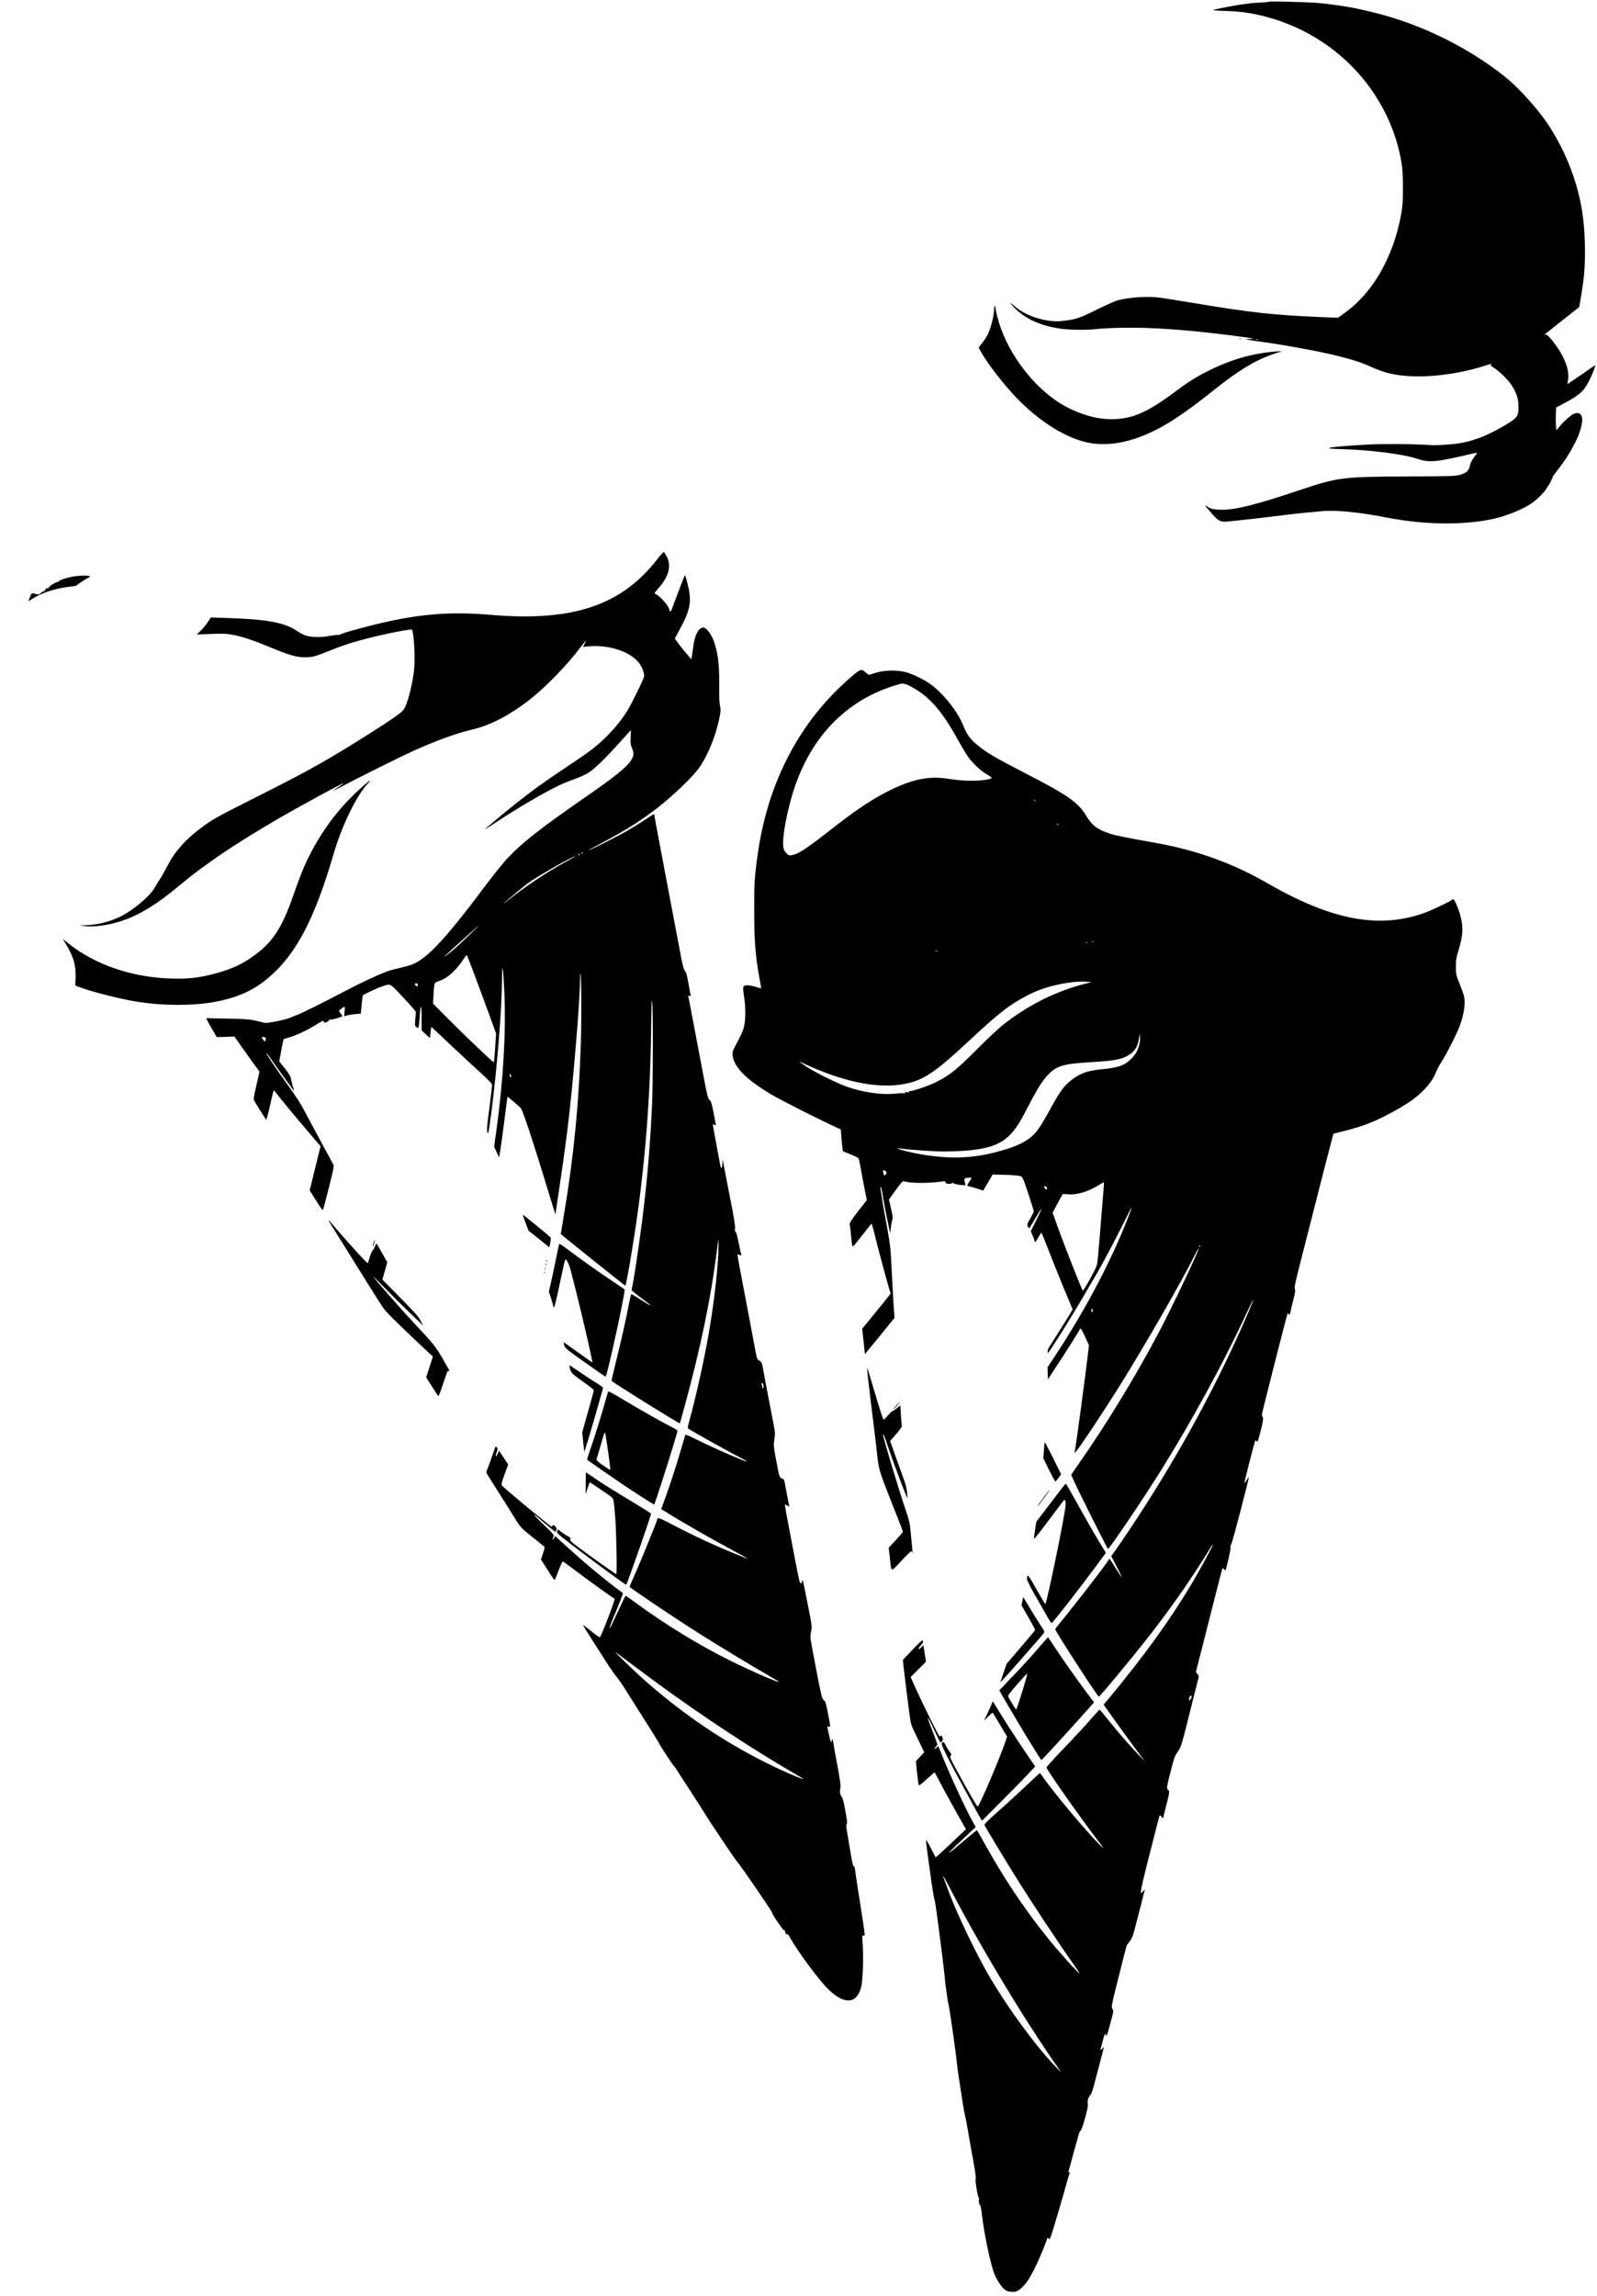 <?xml version="1.0" standalone="no"?>
<!DOCTYPE svg PUBLIC "-//W3C//DTD SVG 20010904//EN"
 "http://www.w3.org/TR/2001/REC-SVG-20010904/DTD/svg10.dtd">
<svg version="1.0" xmlns="http://www.w3.org/2000/svg"
 width="2087pt" height="3000pt" viewBox="0 0 2087 3000"
 preserveAspectRatio="xMidYMid meet">

<g transform="translate(0,3000) scale(0.1,-0.1)"
fill="#000000" stroke="none">
<path d="M16590 29978 c-3 -3 -60 -8 -127 -12 -67 -3 -127 -8 -135 -10 -7 -3
-42 -7 -78 -11 -67 -6 -359 -62 -395 -75 -11 -4 59 -10 155 -13 194 -6 327
-24 501 -67 556 -140 1038 -459 1374 -911 177 -238 311 -515 384 -792 52 -199
66 -310 65 -542 0 -173 -4 -233 -22 -337 -42 -234 -108 -439 -207 -643 -135
-278 -316 -499 -540 -660 l-80 -57 -160 6 c-685 28 -952 57 -1755 191 -179 30
-363 59 -410 65 -172 21 -398 7 -555 -35 -33 -9 -159 -65 -280 -125 -229 -113
-271 -126 -451 -145 -199 -21 -468 64 -616 194 -69 61 -71 50 -3 -20 143 -145
340 -235 598 -273 116 -18 360 -20 477 -6 41 6 176 13 300 16 398 12 929 -27
1590 -116 181 -24 196 -28 116 -29 -33 -1 -57 -3 -55 -5 2 -3 74 -14 159 -26
355 -49 803 -131 1044 -192 195 -48 310 -86 436 -143 182 -82 319 -113 540
-122 292 -12 661 44 970 146 47 16 75 22 63 14 -22 -15 -21 -16 39 -56 82 -55
187 -161 232 -236 58 -95 79 -163 80 -261 1 -128 -13 -149 -163 -239 -210
-126 -381 -198 -561 -235 -106 -22 -341 -39 -430 -32 -185 14 -607 18 -810 7
-215 -12 -417 -27 -477 -37 -67 -10 -29 -19 95 -22 384 -8 836 -64 1022 -127
157 -53 251 -45 728 69 44 10 60 11 54 3 -63 -81 -82 -113 -93 -163 -15 -69
-47 -96 -139 -121 -58 -15 -132 -17 -655 -19 -865 -3 -929 -11 -1417 -174
-572 -192 -837 -260 -1023 -261 -104 0 -160 11 -199 42 -43 33 -30 11 37 -65
122 -139 128 -142 271 -127 201 20 389 42 541 61 211 27 397 48 485 55 41 3
119 10 173 16 164 17 479 -14 822 -81 488 -95 963 -106 1365 -30 192 36 438
134 559 223 68 49 161 144 181 183 8 16 18 31 21 34 11 8 59 102 59 115 0 6
25 43 56 81 173 215 305 467 328 627 16 104 -29 153 -107 119 -43 -19 -139
-106 -195 -176 l-30 -39 -7 44 c-3 24 -5 91 -3 149 l3 105 99 52 c206 108 264
160 332 295 41 81 87 198 81 205 -2 1 -83 -54 -181 -123 -99 -68 -180 -123
-182 -122 -1 2 2 28 8 58 24 133 -61 337 -222 528 -41 50 -58 62 -74 58 -15
-3 -12 3 13 22 19 15 123 97 231 183 l197 156 11 59 c12 64 26 150 41 259 34
240 32 599 -4 872 -54 410 -217 839 -455 1198 -139 209 -390 486 -570 628
-479 380 -1081 676 -1680 827 -271 68 -433 97 -740 130 -102 11 -642 26 -650
18z m-147 -4415 c-7 -2 -21 -2 -30 0 -10 3 -4 5 12 5 17 0 24 -2 18 -5z"/>
<path d="M12990 25946 c0 -65 -40 -227 -75 -303 -13 -30 -48 -84 -76 -120
l-50 -64 35 -64 c83 -148 285 -410 450 -583 310 -325 671 -549 971 -601 209
-36 446 -4 691 95 266 106 519 270 951 615 204 163 386 286 539 363 95 47 236
102 309 119 58 14 -99 4 -216 -13 -248 -36 -496 -117 -739 -241 -151 -76 -266
-149 -425 -269 -222 -166 -378 -259 -521 -308 -280 -96 -595 -54 -920 123
-341 186 -675 588 -827 995 -39 106 -77 245 -77 284 0 14 -4 26 -10 26 -5 0
-10 -24 -10 -54z"/>
<path d="M16193 25573 c9 -2 23 -2 30 0 6 3 -1 5 -18 5 -16 0 -22 -2 -12 -5z"/>
<path d="M8590 22693 c-469 -605 -1104 -818 -2170 -728 -630 54 -1081 2 -1830
-208 -85 -24 -148 -46 -141 -48 8 -3 -3 -5 -25 -5 -21 0 -79 -7 -129 -16 -105
-19 -232 -15 -302 8 -26 8 -77 35 -113 60 -163 110 -397 153 -930 169 l-195 6
-40 -61 c-22 -34 -63 -84 -92 -111 l-52 -50 187 7 c168 6 198 5 302 -15 119
-23 261 -72 535 -185 211 -87 303 -109 420 -104 84 4 103 10 280 80 205 82
296 111 504 165 266 67 570 127 583 115 27 -27 46 -368 29 -527 -15 -135 -53
-311 -93 -425 -23 -65 -39 -93 -69 -121 -55 -52 -336 -236 -669 -441 -415
-255 -638 -376 -1305 -711 -430 -216 -507 -259 -646 -364 -210 -158 -345 -310
-441 -498 -28 -55 -71 -131 -96 -170 -25 -38 -60 -95 -78 -126 -66 -112 -296
-300 -457 -374 -146 -67 -301 -103 -455 -106 l-67 -2 55 -7 c135 -18 322 7
500 66 233 78 460 216 750 459 324 272 720 540 1271 862 282 165 879 490 879
478 0 -3 -31 -26 -70 -51 -38 -26 -70 -48 -70 -50 0 -2 55 26 123 62 184 99
775 392 922 459 310 139 566 233 767 279 257 60 523 202 798 424 202 164 466
440 627 655 36 48 68 87 70 87 2 0 -6 -18 -17 -41 l-21 -41 88 7 c256 20 529
-71 642 -215 45 -57 77 -146 66 -188 -10 -41 -166 -357 -215 -437 -109 -177
-280 -365 -460 -504 -52 -41 -205 -147 -340 -236 -277 -184 -454 -312 -668
-482 -147 -117 -392 -322 -392 -329 0 -2 60 36 133 84 281 188 639 397 835
490 53 25 149 64 212 86 63 23 142 60 175 81 81 54 225 194 401 391 81 90 148
164 149 164 0 0 -1 -42 -3 -93 -4 -80 -1 -100 18 -145 28 -64 23 -104 -19
-166 -63 -91 -214 -212 -596 -476 -582 -404 -805 -578 -1010 -791 -51 -52
-195 -233 -327 -409 -373 -497 -582 -741 -755 -881 -102 -82 -167 -111 -310
-143 -68 -15 -151 -37 -185 -50 -128 -49 -348 -151 -518 -241 -280 -148 -628
-321 -665 -330 -5 -2 -23 -9 -40 -16 -16 -7 -32 -13 -35 -14 -3 -1 -12 -4 -20
-8 -69 -27 -291 -71 -319 -63 -9 3 -27 7 -41 10 -14 2 -43 9 -65 15 -69 19
-183 29 -385 31 -107 1 -211 3 -230 5 -19 1 -38 1 -42 -2 -4 -2 25 -58 64
-124 l71 -121 115 3 116 4 70 -100 c38 -55 112 -158 163 -229 l94 -129 -10
-46 c-6 -25 -24 -106 -41 -179 -21 -91 -28 -138 -21 -150 17 -31 152 -247 159
-254 4 -4 27 79 50 185 41 182 48 206 55 196 90 -115 294 -363 429 -520 l177
-207 -71 -288 -71 -289 83 -133 c61 -98 85 -130 91 -119 5 8 40 140 78 292 61
243 68 280 56 299 -13 22 -336 621 -406 754 -21 41 -99 158 -172 261 -175 244
-301 430 -295 436 3 3 22 -21 44 -52 34 -51 268 -376 307 -428 13 -16 12 -8
-3 37 -10 31 -22 78 -26 103 -5 37 -21 65 -80 141 l-75 95 26 141 c14 78 28
145 32 148 5 4 37 14 73 24 80 21 238 95 348 164 46 29 87 52 92 52 4 0 10 -7
14 -15 5 -13 10 -13 40 2 19 9 32 21 29 26 -4 6 0 8 10 4 9 -3 44 3 79 14 35
12 69 23 76 25 10 3 7 13 -12 35 -32 38 -32 43 2 67 53 37 52 38 45 -32 l-6
-65 35 10 c20 5 69 13 109 17 l74 7 11 118 c6 64 13 119 15 121 14 13 194 97
244 113 125 43 99 55 285 -142 91 -97 165 -182 164 -188 0 -7 -4 -51 -7 -98
-7 -84 -6 -87 17 -102 23 -16 24 -15 30 21 3 20 9 82 12 137 11 163 23 144 24
-35 l0 -165 54 -50 55 -50 7 73 c3 40 10 72 14 70 4 -2 97 -88 206 -193 110
-104 286 -268 392 -364 132 -120 192 -181 192 -195 0 -30 -27 -257 -51 -429
-19 -136 -18 -221 1 -200 4 4 21 116 39 248 81 636 139 1360 142 1797 1 201
16 96 30 -208 22 -518 -13 -1138 -102 -1789 l-32 -230 33 -70 33 -70 18 115
c10 63 32 225 49 360 17 135 33 262 36 282 l6 38 74 -61 c40 -34 84 -72 97
-85 25 -24 150 -399 318 -949 120 -397 138 -452 139 -438 0 6 16 116 35 245
48 313 100 687 124 888 71 577 161 1664 161 1932 0 45 2 79 5 76 12 -12 16
-558 6 -883 -24 -796 -89 -1468 -217 -2245 l-46 -275 48 -40 c93 -79 789 -635
795 -635 8 0 34 136 88 465 153 923 235 1862 249 2835 4 349 9 464 15 410 12
-113 11 -1060 -2 -1345 -22 -472 -53 -862 -102 -1290 -32 -288 -106 -810 -142
-1008 l-24 -128 46 -38 c25 -21 81 -64 124 -96 124 -92 101 -85 -66 21 -55 35
-103 64 -107 64 -3 0 -16 -53 -29 -117 -40 -211 -101 -483 -168 -751 -35 -145
-63 -265 -61 -266 49 -43 885 -563 892 -555 2 2 28 96 59 209 213 777 351
1444 427 2066 18 147 18 148 19 67 3 -229 -48 -705 -124 -1150 -56 -332 -174
-863 -258 -1165 -18 -64 -22 -90 -13 -96 31 -25 550 -314 688 -383 44 -22 78
-42 76 -45 -11 -10 -445 179 -668 291 -90 45 -132 61 -135 53 -2 -7 -31 -105
-64 -218 -58 -198 -141 -451 -215 -653 l-35 -97 37 -23 c231 -145 624 -370
907 -521 110 -58 196 -106 192 -106 -4 0 -90 33 -190 74 -243 98 -538 236
-780 363 -182 96 -217 109 -217 82 0 -17 -193 -493 -279 -689 -45 -102 -83
-189 -84 -194 -2 -11 581 -404 915 -615 248 -158 751 -461 936 -566 56 -31
101 -59 99 -62 -11 -11 -378 149 -637 278 -424 212 -830 461 -1229 752 -73 54
-135 96 -137 94 -4 -3 -96 -198 -165 -346 -62 -134 -56 -86 9 66 71 167 126
312 121 316 -223 163 -492 386 -769 640 l-115 105 -13 -25 c-18 -33 -26 -24
-11 13 11 28 8 31 -122 156 -135 127 -175 183 -63 85 34 -29 95 -81 136 -115
l75 -61 11 24 c10 21 8 28 -13 49 -22 22 -26 23 -34 8 -7 -12 -13 -13 -23 -6
-202 157 -625 509 -641 535 -8 12 2 49 37 144 l47 128 -60 91 -60 90 -16 -37
c-23 -55 -38 -45 -16 11 16 41 17 50 5 67 -8 10 -15 17 -17 14 -2 -2 -26 -67
-52 -144 -27 -77 -54 -152 -62 -167 -12 -26 -11 -32 24 -85 20 -32 46 -74 58
-93 12 -19 42 -66 66 -104 90 -141 179 -284 236 -375 54 -88 68 -101 208 -214
83 -66 154 -124 159 -128 6 -5 -1 -40 -18 -88 l-27 -79 47 -73 c111 -176 127
-198 133 -195 3 2 26 59 51 125 26 70 50 119 56 117 6 -2 83 -58 170 -124 175
-132 491 -359 506 -364 11 -4 -170 -480 -192 -502 -4 -4 -58 33 -120 84 -64
53 -106 82 -99 68 7 -12 68 -111 137 -218 69 -107 156 -244 195 -305 39 -60
87 -128 107 -150 20 -22 74 -101 120 -175 47 -74 160 -254 253 -400 93 -146
173 -275 178 -287 10 -28 178 -285 195 -298 6 -5 24 -30 39 -55 16 -25 103
-160 194 -300 91 -140 174 -270 184 -288 33 -58 373 -566 401 -597 53 -60 459
-651 464 -675 3 -14 30 -61 60 -105 86 -124 95 -135 104 -129 5 3 7 2 6 -3 -5
-17 14 -52 26 -47 7 3 22 -14 36 -38 97 -178 378 -558 501 -679 213 -211 379
-198 435 34 20 86 30 395 17 560 -8 101 -7 108 9 104 13 -4 18 1 18 15 0 22
-43 307 -90 603 -16 99 -32 206 -35 237 -5 36 -11 55 -19 52 -7 -3 -19 45 -35
143 -13 82 -34 204 -46 273 -13 69 -19 127 -14 128 15 6 11 48 -18 202 -14 80
-32 150 -40 156 -22 19 -32 69 -22 113 9 41 -1 110 -61 426 -11 55 -22 123
-26 150 -7 56 -23 95 -24 58 0 -53 -18 -25 -34 55 -10 48 -20 96 -23 106 -4
15 -1 18 17 13 25 -6 25 -11 -16 202 -20 106 -27 128 -49 145 -24 19 -31 49
-100 406 -41 212 -75 398 -75 414 0 17 5 55 11 85 10 50 8 73 -20 216 -17 88
-44 224 -59 302 -15 79 -30 143 -34 143 -5 0 -8 -9 -8 -20 0 -23 -13 -26 -27
-7 -6 6 -33 138 -62 292 -29 154 -68 357 -86 452 -19 95 -37 195 -41 224 l-7
51 30 -15 29 -16 -22 107 c-12 59 -27 139 -34 179 -10 65 -14 72 -41 83 -34
15 -35 18 -80 259 -30 165 -31 178 -19 255 11 73 10 91 -9 186 -11 58 -34 177
-51 265 -17 88 -41 216 -55 285 -13 69 -29 155 -35 191 -13 74 -15 78 -51 101
-22 14 -29 30 -42 100 -34 181 -207 1099 -225 1191 -10 53 -15 97 -10 97 5 0
19 -5 30 -11 17 -9 20 -9 15 4 -3 8 -18 77 -33 153 -16 81 -33 142 -41 147 -9
6 -12 19 -8 40 6 30 -17 171 -65 407 -16 81 -54 276 -88 455 l-10 50 -1 -50
c-2 -69 -17 -91 -27 -39 -4 21 -28 152 -54 289 -26 138 -46 251 -45 253 2 2
12 -1 23 -7 17 -9 19 -8 16 7 -1 9 -15 80 -30 157 -22 116 -31 143 -51 160
-21 18 -30 52 -79 310 -177 937 -195 1029 -200 1044 -3 9 2 12 16 8 16 -4 20
-1 16 11 -3 9 -12 58 -21 107 -24 142 -36 188 -56 210 -13 14 -28 72 -49 180
-17 88 -75 396 -130 685 -54 289 -122 647 -150 795 -50 260 -70 372 -70 387 0
4 -53 -28 -117 -71 -65 -44 -174 -111 -243 -151 -123 -71 -479 -250 -496 -250
-5 0 52 32 126 71 384 201 625 357 871 563 157 131 348 317 425 416 118 151
235 428 284 673 19 95 20 114 9 165 -9 39 -12 122 -10 262 4 279 -21 463 -81
608 -33 80 -93 152 -126 152 -61 0 -113 -97 -132 -247 -6 -48 -15 -106 -18
-128 l-7 -40 -73 85 c-40 47 -88 108 -108 136 l-35 51 59 109 c148 271 166
377 105 614 -23 92 -29 108 -36 99 -3 -3 -94 -243 -174 -456 -8 -22 -21 -14
-28 15 -12 55 -132 186 -187 204 -8 3 5 25 36 59 145 160 184 301 120 426 -16
31 -33 58 -39 60 -5 1 -44 -41 -85 -94z m-970 -3837 c0 -2 -7 -7 -16 -10 -8
-3 -12 -2 -9 4 6 10 25 14 25 6z m-40 -20 c0 -2 -7 -7 -16 -10 -8 -3 -12 -2
-9 4 6 10 25 14 25 6z m-219 -116 c-240 -133 -514 -317 -728 -489 -29 -24 -53
-41 -53 -39 0 5 256 220 315 264 108 82 585 353 620 354 6 0 -64 -41 -154 -90z
m-1226 -936 c-71 -69 -155 -147 -185 -174 -62 -55 -164 -132 -139 -105 28 29
444 404 449 404 3 0 -53 -56 -125 -125z m64 -517 c52 -138 137 -369 189 -512
l95 -260 -12 -185 c-7 -102 -14 -187 -17 -189 -2 -3 -21 11 -42 30 -244 228
-387 366 -554 534 l-199 199 7 126 c3 69 10 132 15 140 4 9 32 24 63 33 101
32 215 135 314 284 19 29 38 53 41 53 3 0 48 -114 100 -253z m-739 -137 c0
-23 -10 -26 -28 -8 -18 18 -15 28 8 28 13 0 20 -7 20 -20z m-1988 -710 c-5
-35 -9 -36 -31 -9 -27 33 -26 41 7 37 22 -2 26 -7 24 -28z m3208 -488 c0 -7
-4 -10 -10 -7 -5 3 -10 16 -10 28 0 18 2 19 10 7 5 -8 10 -21 10 -28z m3298
-4040 c2 -18 -1 -32 -7 -32 -6 0 -11 9 -11 19 0 11 -3 27 -7 37 -4 12 -2 15 8
12 8 -2 15 -19 17 -36z m-1657 -3688 c634 -477 1315 -937 1909 -1290 102 -61
204 -121 227 -134 160 -89 -179 52 -447 186 -535 267 -1037 603 -1515 1015
-161 139 -494 457 -449 428 12 -8 136 -100 275 -205z"/>
<path d="M975 22469 c-94 -14 -219 -55 -210 -70 4 -5 0 -6 -7 -4 -18 7 -124
-58 -120 -74 1 -7 -2 -9 -8 -6 -14 9 -52 -24 -43 -38 4 -6 1 -7 -6 -2 -8 4
-24 -4 -41 -20 -22 -21 -35 -26 -54 -21 -14 3 -36 9 -49 12 -21 5 -26 0 -43
-43 -10 -26 -21 -52 -23 -57 -2 -5 16 5 40 21 124 85 319 148 514 168 39 4 72
11 75 14 10 14 162 111 173 111 7 0 6 4 -3 10 -18 12 -111 11 -195 -1z"/>
<path d="M11120 21152 c-669 -576 -1087 -1372 -1219 -2322 -41 -292 -46 -380
-45 -735 0 -380 17 -600 69 -878 13 -72 23 -132 22 -133 -1 -2 -29 7 -62 18
-33 11 -82 21 -109 22 -70 2 -74 -9 -53 -141 21 -131 22 -294 2 -388 -14 -66
-28 -97 -120 -270 -32 -61 -36 -76 -31 -117 17 -152 177 -313 505 -510 113
-67 545 -287 788 -401 l121 -56 7 -98 c4 -54 10 -118 14 -142 l6 -45 95 -38
c52 -21 100 -44 106 -51 7 -6 22 -70 34 -142 12 -71 34 -192 50 -268 l28 -139
-114 -146 c-80 -103 -113 -153 -110 -167 3 -11 10 -76 17 -145 6 -69 14 -133
18 -143 5 -14 33 17 126 138 66 85 122 155 125 155 3 0 23 -71 44 -157 39
-160 135 -518 180 -673 l25 -84 -96 -121 c-53 -66 -137 -169 -186 -229 l-90
-109 11 -101 c7 -56 15 -130 18 -165 l7 -65 29 35 c16 18 103 125 194 236
l164 202 -5 63 c-7 85 -33 549 -41 728 -5 107 -18 207 -49 380 -48 260 -61
333 -70 400 -4 25 -10 65 -15 90 -5 25 -5 49 -1 53 4 4 13 -27 19 -70 15 -98
64 -353 88 -458 l18 -80 7 67 c4 37 12 83 19 103 10 29 7 53 -16 153 l-27 118
88 122 c61 85 92 121 102 117 71 -27 317 -30 487 -6 53 7 59 6 63 -10 4 -14
15 -19 44 -19 22 0 39 5 39 10 0 6 10 4 23 -4 12 -7 52 -17 88 -20 l67 -6 -10
41 c-13 49 -3 59 54 59 l38 0 -30 -47 c-17 -26 -30 -50 -30 -55 0 -4 17 -10
38 -14 20 -4 67 -17 104 -30 l67 -22 62 105 61 105 167 -4 c91 -3 180 -10 196
-17 29 -11 34 -23 103 -229 39 -120 72 -223 72 -230 0 -7 -21 -49 -46 -94 -41
-72 -45 -83 -33 -104 7 -13 15 -24 19 -24 3 0 40 59 81 130 40 72 75 126 77
121 2 -5 -29 -72 -67 -150 l-71 -141 25 -56 c14 -31 25 -63 25 -70 0 -28 16
-13 48 46 19 33 37 60 41 60 4 0 49 -109 100 -242 52 -134 142 -359 201 -501
l108 -258 -65 -107 c-75 -122 -206 -330 -240 -381 -13 -19 -23 -48 -23 -65 0
-28 8 -19 71 78 125 192 263 416 389 631 67 116 144 246 170 290 72 120 261
475 366 689 52 104 96 191 99 194 10 10 -15 -59 -73 -203 -224 -558 -553
-1173 -939 -1756 l-84 -127 3 -78 3 -78 111 170 c122 184 300 467 307 487 8
20 22 -2 71 -110 l47 -101 -21 -174 c-36 -306 -143 -1096 -167 -1233 -6 -39
346 486 606 904 313 500 795 1340 965 1680 26 51 49 91 52 89 11 -11 -344
-759 -509 -1073 -313 -595 -685 -1206 -1070 -1758 l-89 -128 27 -62 c61 -136
446 -907 454 -907 20 0 463 657 693 1025 425 684 827 1424 1138 2097 35 76 65
136 68 134 5 -5 -105 -263 -209 -491 -379 -832 -858 -1689 -1399 -2500 -69
-104 -154 -228 -187 -275 l-61 -85 69 -133 c39 -74 69 -136 66 -138 -3 -3 -63
89 -148 226 -8 13 -11 13 -20 -2 -41 -71 -485 -644 -646 -836 -29 -35 -53 -68
-53 -73 0 -24 553 -879 569 -879 16 0 443 515 681 821 292 377 551 750 788
1139 12 19 22 31 22 25 0 -18 -186 -360 -293 -537 -285 -474 -624 -940 -1073
-1480 l-62 -74 175 -244 c97 -135 218 -301 270 -370 l94 -125 -92 95 c-107
111 -238 261 -388 447 -58 72 -108 132 -111 132 -3 1 -44 -43 -90 -96 -125
-143 -202 -226 -414 -447 -105 -110 -190 -205 -190 -212 3 -32 435 -647 659
-939 96 -125 101 -134 50 -85 -176 170 -629 711 -765 913 -14 20 -27 37 -30
37 -5 -1 -29 -23 -271 -250 -79 -74 -215 -198 -302 -274 -106 -94 -156 -144
-152 -154 9 -23 244 -414 383 -637 253 -406 574 -890 789 -1194 41 -57 72
-105 70 -107 -9 -9 -290 304 -423 471 -311 388 -563 768 -823 1235 -50 91 -93
165 -95 165 -3 0 -222 -182 -314 -261 -24 -20 -45 -34 -48 -32 -2 3 74 79 171
168 96 90 175 164 175 166 0 1 -19 35 -42 76 -88 154 -315 649 -408 888 -19
47 -35 87 -37 89 -2 3 -14 -6 -28 -19 -14 -13 -25 -19 -25 -13 0 5 9 18 20 28
11 10 20 23 20 29 0 6 -19 58 -41 116 -76 195 -88 230 -80 230 4 0 41 -72 81
-160 40 -88 76 -160 80 -160 4 0 14 8 22 17 12 15 12 24 3 52 -7 20 -15 29
-19 22 -4 -6 -12 -11 -17 -11 -11 0 -224 430 -323 650 l-56 125 100 100 101
101 -17 108 -17 107 -28 -27 c-42 -41 -49 -20 -7 24 26 27 33 43 29 59 -5 19
-22 5 -134 -113 l-128 -134 10 -97 c6 -54 22 -186 35 -293 14 -107 33 -253 42
-325 13 -102 23 -143 47 -190 16 -33 56 -115 87 -181 l58 -122 -55 -58 -54
-59 6 -60 c8 -93 26 -239 31 -254 3 -8 41 21 104 79 55 51 102 91 104 89 4 -6
66 -120 126 -234 29 -55 105 -192 168 -305 l115 -204 -104 -98 c-200 -190
-289 -271 -293 -267 -2 2 -31 58 -64 124 -34 66 -61 110 -61 99 -1 -12 10
-100 23 -195 13 -96 37 -262 51 -369 15 -107 32 -203 37 -213 9 -17 36 -215
107 -777 15 -124 28 -239 29 -257 1 -43 41 -324 47 -334 8 -12 95 -617 105
-729 5 -52 20 -169 35 -260 14 -91 35 -226 46 -300 11 -74 25 -148 30 -165 6
-16 28 -133 49 -260 22 -126 53 -304 70 -394 19 -104 26 -168 20 -176 -11 -13
32 -260 43 -248 5 4 5 0 1 -10 -8 -21 4 -89 15 -83 4 3 16 -60 25 -140 25
-215 97 -567 148 -724 27 -84 96 -197 142 -234 28 -23 49 -31 94 -34 51 -3 62
0 102 27 25 16 66 58 93 93 71 93 193 351 271 573 7 19 8 19 21 2 12 -17 18
-5 54 110 41 131 135 451 176 603 13 47 28 98 34 113 14 36 14 50 0 41 -7 -4
-9 0 -5 12 3 11 31 111 61 224 31 113 63 229 71 257 8 29 19 52 25 50 7 -1 31
66 55 153 33 116 43 165 39 196 -6 45 6 88 35 119 10 11 28 58 40 105 13 47
36 135 52 195 16 61 42 159 57 218 l28 108 -25 -23 c-23 -21 -24 -22 -19 -3 4
11 16 59 28 108 12 48 25 87 30 87 5 0 9 -4 9 -10 0 -5 4 -10 9 -10 5 0 18 37
30 83 12 45 31 117 43 160 20 74 20 80 5 106 -16 27 -13 42 83 425 54 218 102
402 106 409 4 6 22 30 39 52 23 28 40 69 59 140 50 191 136 525 136 531 0 4
-10 -5 -21 -20 -48 -61 -40 -8 46 335 119 472 166 653 170 658 3 2 13 -7 24
-20 11 -13 20 -21 21 -16 0 4 18 77 40 163 45 175 46 186 25 204 -22 18 -20
37 34 246 43 171 53 198 91 252 47 66 49 74 200 682 39 157 73 290 75 297 2 6
-5 23 -17 38 l-20 26 31 122 c17 67 65 255 106 417 42 162 105 412 141 555 36
143 68 262 70 264 2 3 11 -4 18 -15 8 -10 17 -17 20 -14 12 13 75 295 67 303
-5 5 -1 23 11 43 15 25 228 841 228 872 0 4 -12 -12 -26 -36 -14 -24 -28 -41
-31 -39 -5 5 133 546 142 555 3 3 11 -2 18 -12 11 -15 18 4 52 139 31 127 36
161 27 176 -7 10 -12 26 -12 34 0 20 331 1319 337 1325 3 3 8 -1 10 -7 8 -23
21 -13 26 20 2 17 19 88 37 156 25 99 30 129 21 148 -9 20 7 92 90 416 130
509 188 734 298 1167 50 195 97 375 104 400 l13 45 144 37 c260 65 424 132
666 268 182 103 267 163 359 255 84 83 139 163 174 252 11 28 41 84 67 125 67
104 186 336 232 453 65 164 88 322 61 420 -6 22 -32 92 -57 155 -45 111 -46
118 -46 220 0 90 5 120 33 210 64 205 67 319 15 490 -27 89 -69 180 -82 180
-4 0 -12 -4 -18 -9 -19 -19 -253 -130 -344 -164 -595 -221 -1221 -106 -2061
378 -457 264 -924 433 -1464 530 -404 72 -526 97 -600 121 -165 54 -236 108
-313 237 -101 170 -244 270 -792 552 -404 208 -496 262 -632 373 -88 70 -133
133 -179 248 -73 182 -248 406 -419 536 -79 60 -243 141 -327 163 -138 34
-301 29 -430 -16 -31 -10 -58 -19 -59 -19 -2 0 -18 13 -37 29 -62 55 -69 53
-197 -57z m804 -134 c226 -126 388 -312 587 -673 45 -82 105 -183 132 -223 62
-91 172 -195 261 -246 77 -45 75 -49 -30 -67 -112 -18 -312 -14 -459 11 -260
44 -468 6 -771 -140 -214 -103 -441 -252 -739 -484 -374 -293 -467 -354 -558
-371 -33 -6 -40 -4 -70 26 -28 28 -35 45 -41 90 -12 94 24 325 91 579 211 807
716 1348 1438 1543 39 11 83 -2 159 -45z m1607 -1485 c13 -16 12 -17 -3 -4
-17 13 -22 21 -14 21 2 0 10 -8 17 -17z m300 -310 c13 -16 12 -17 -3 -4 -17
13 -22 21 -14 21 2 0 10 -8 17 -17z m462 -1530 c-7 -2 -19 -2 -25 0 -7 3 -2 5
12 5 14 0 19 -2 13 -5z m-80 -10 c-7 -2 -19 -2 -25 0 -7 3 -2 5 12 5 14 0 19
-2 13 -5z m-1960 -110 c-7 -2 -21 -2 -30 0 -10 3 -4 5 12 5 17 0 24 -2 18 -5z
m1927 -428 c-384 -98 -748 -281 -1072 -537 -57 -44 -211 -189 -343 -322 -266
-267 -356 -339 -540 -430 -96 -48 -298 -116 -344 -116 -14 0 -14 -2 -1 -10 10
-6 3 -7 -24 -3 -31 5 -37 3 -31 -7 6 -10 4 -12 -9 -7 -9 4 -62 2 -117 -4 -173
-19 -415 15 -624 88 -136 47 -423 189 -534 263 -50 34 -91 63 -91 66 0 2 26
-9 58 -25 31 -16 109 -50 172 -76 475 -196 885 -256 1202 -176 214 55 368 164
788 556 393 367 538 479 788 604 213 107 538 177 752 162 l55 -4 -85 -22z
m700 -826 c-25 -73 -54 -116 -119 -176 -76 -70 -162 -97 -386 -118 -169 -17
-277 -58 -385 -148 -94 -77 -141 -143 -275 -387 -114 -206 -154 -266 -217
-326 -101 -96 -247 -161 -513 -227 -287 -73 -579 -81 -913 -27 -149 24 -323
66 -337 82 -7 7 -7 9 1 5 16 -9 328 -35 504 -42 173 -7 429 6 565 31 257 45
389 135 522 354 22 36 79 142 127 235 108 209 177 315 250 389 112 111 196
135 551 156 305 18 400 35 496 93 75 45 114 106 131 205 l13 77 3 -56 c2 -38
-4 -78 -18 -120z m-3307 -1623 c15 -12 16 -18 7 -35 -14 -27 -26 -27 -34 2
-13 48 -5 57 27 33z m2851 -208 c-50 -631 -76 -934 -83 -984 -7 -47 -27 -93
-96 -217 -48 -87 -90 -155 -95 -152 -11 7 -233 570 -321 814 l-73 204 40 75
c21 41 51 96 66 123 l28 47 72 -5 c118 -8 262 36 403 125 28 17 53 32 57 32 4
0 5 -28 2 -62z m-745 -2 c8 -10 8 -16 -2 -25 -11 -8 -16 -5 -25 14 -9 20 -9
25 2 25 7 0 19 -6 25 -14z m2004 -771 c-3 -9 -8 -14 -10 -11 -3 3 -2 9 2 15 9
16 15 13 8 -4z m-1403 -842 c0 -20 -3 -24 -11 -16 -7 7 -9 19 -6 27 10 24 17
19 17 -11z m1283 -5069 c-22 -35 -33 -29 -20 11 8 27 13 32 23 24 11 -9 10
-15 -3 -35z m-3150 -2476 c393 -757 969 -1714 1413 -2348 l45 -65 -82 85
c-254 264 -612 752 -855 1165 -170 289 -418 805 -530 1100 -62 165 -83 225
-80 225 3 0 42 -73 89 -162z"/>
<path d="M4715 19701 c-311 -276 -562 -625 -740 -1025 -30 -70 -85 -213 -121
-318 -145 -426 -257 -619 -452 -781 -187 -156 -362 -242 -622 -307 -201 -50
-321 -63 -540 -57 -502 13 -987 176 -1332 448 l-88 69 40 -65 c101 -166 134
-277 128 -442 l-3 -102 55 -21 c145 -56 505 -148 723 -185 369 -63 805 -61
1105 5 280 61 470 154 663 323 345 302 584 761 825 1587 109 374 297 764 445
925 68 74 31 51 -86 -54z"/>
<path d="M6830 14126 c0 -2 17 -49 38 -105 l39 -103 136 -108 136 -109 11 55
c6 30 10 61 8 69 -3 12 -368 311 -368 301z"/>
<path d="M4330 13990 c29 -47 75 -121 103 -165 27 -44 59 -96 72 -115 12 -19
75 -120 140 -225 65 -104 128 -206 140 -225 12 -19 71 -113 131 -209 103 -165
115 -180 259 -320 144 -141 257 -248 411 -392 l71 -66 -44 -136 -44 -135 77
-121 c41 -66 79 -123 83 -125 4 -3 31 68 60 157 29 89 57 166 62 171 5 5 14 4
24 -4 8 -7 -30 64 -84 156 -104 177 -115 191 -388 483 -164 175 -516 577 -521
594 -2 7 63 -58 146 -143 82 -85 229 -231 326 -324 l177 -169 -33 64 c-27 51
-79 111 -267 301 l-234 237 32 113 32 113 -68 122 c-37 67 -70 122 -73 123 -4
0 -12 -16 -19 -36 -7 -20 -21 -44 -31 -54 -10 -10 -28 -51 -39 -90 -11 -40
-22 -74 -24 -77 -7 -7 -216 221 -407 444 -128 148 -129 149 -70 53z"/>
<path d="M4881 13759 c-7 -22 -11 -43 -8 -45 2 -2 9 14 16 37 7 22 11 43 8 45
-2 2 -9 -14 -16 -37z"/>
<path d="M7305 13738 c-2 -7 -18 -83 -35 -168 -17 -85 -45 -221 -64 -302 l-33
-147 29 -88 c15 -48 28 -93 28 -100 0 -6 4 -14 8 -17 8 -5 38 120 108 454 19
90 37 166 40 169 14 15 47 -46 69 -129 91 -344 229 -921 281 -1179 l6 -35 -28
18 c-15 11 -99 70 -186 132 -87 63 -160 114 -162 114 -2 0 1 -18 8 -40 11 -37
30 -53 273 -225 143 -102 263 -185 267 -185 19 0 265 1126 248 1141 -4 3 -70
48 -147 100 -144 95 -433 299 -565 399 -127 95 -140 103 -145 88z"/>
<path d="M7141 13524 c0 -11 3 -14 6 -6 3 7 2 16 -1 19 -3 4 -6 -2 -5 -13z"/>
<path d="M7131 13474 c0 -11 3 -14 6 -6 3 7 2 16 -1 19 -3 4 -6 -2 -5 -13z"/>
<path d="M7122 13420 c0 -14 2 -19 5 -12 2 6 2 18 0 25 -3 6 -5 1 -5 -13z"/>
<path d="M7112 13370 c0 -14 2 -19 5 -12 2 6 2 18 0 25 -3 6 -5 1 -5 -13z"/>
<path d="M7445 12129 c15 -67 26 -78 169 -180 80 -56 146 -108 146 -114 0 -6
-6 -34 -14 -61 -8 -27 -42 -149 -76 -271 l-62 -222 14 -128 14 -128 31 100
c18 55 61 201 97 325 35 124 76 265 90 314 14 48 26 94 26 100 0 6 -26 27 -57
46 -32 19 -125 79 -208 135 -82 55 -156 104 -163 109 -11 6 -13 2 -7 -25z"/>
<path d="M11331 12123 c-1 -16 25 -251 54 -483 56 -451 67 -542 81 -675 18
-168 28 -200 203 -642 72 -181 131 -334 131 -339 0 -5 -42 -54 -93 -109 l-93
-100 14 -125 c22 -204 8 -200 147 -50 66 70 125 129 132 129 6 1 14 -7 17 -16
5 -17 3 2 -8 107 -3 25 -10 101 -16 170 -10 105 -19 147 -60 265 -95 279 -300
960 -300 996 1 26 15 -9 65 -156 52 -156 190 -527 230 -620 l26 -60 -7 78 c-4
57 -18 112 -51 200 -25 67 -73 202 -108 299 l-62 178 79 91 c50 58 77 97 74
107 -6 22 -21 242 -17 261 1 7 -20 -5 -46 -28 -27 -22 -54 -41 -60 -41 -6 0
-33 -25 -58 -55 -26 -30 -51 -55 -56 -55 -9 0 -41 97 -119 360 -76 256 -98
326 -99 313z"/>
<path d="M7946 11812 c-3 -10 -34 -118 -70 -242 -36 -124 -97 -319 -136 -433
-39 -115 -70 -210 -68 -212 10 -8 342 -239 453 -314 165 -112 414 -271 424
-271 6 0 174 517 257 795 19 66 39 132 44 148 8 26 6 29 -53 59 -127 64 -429
234 -634 358 -171 104 -213 125 -217 112z m-20 -638 c27 -178 53 -378 49 -382
-2 -2 -44 25 -94 59 -57 40 -90 68 -86 77 2 7 25 84 50 170 56 192 54 186 61
180 3 -3 12 -50 20 -104z"/>
<path d="M11704 11623 c-26 -32 -38 -49 -25 -38 25 22 85 95 78 95 -2 0 -26
-26 -53 -57z"/>
<path d="M13649 11144 c0 -16 -4 -67 -8 -114 l-7 -85 75 -152 c42 -84 79 -153
82 -153 4 0 23 22 42 48 l34 48 -109 219 c-80 162 -108 211 -109 189z"/>
<path d="M7654 10618 l-1 -143 25 75 c14 41 26 77 28 79 3 3 110 -68 249 -165
69 -48 64 -31 85 -294 15 -192 25 -740 14 -740 -10 0 -317 218 -497 352 -91
68 -108 85 -103 103 4 17 -2 25 -31 39 -35 17 -111 71 -124 89 -3 4 -11 -4
-17 -18 -11 -24 -7 -29 177 -171 160 -124 414 -313 659 -490 35 -25 65 -44 66
-42 15 17 329 915 324 928 -2 5 -95 65 -208 133 -315 190 -416 253 -533 333
-59 41 -109 74 -110 74 -1 0 -3 -64 -3 -142z"/>
<path d="M13830 10492 c-52 -70 -138 -184 -192 -253 l-96 -126 -16 -108 c-9
-59 -15 -110 -12 -112 4 -5 84 97 256 327 68 91 127 169 132 175 17 19 29 -19
23 -72 -18 -174 -247 -1283 -265 -1283 -4 0 -56 87 -116 194 -109 193 -121
207 -123 134 -1 -16 35 -90 92 -190 52 -90 106 -185 122 -213 59 -107 100
-175 107 -175 13 0 366 452 587 752 l123 167 -108 178 c-59 98 -174 300 -256
448 -83 149 -153 273 -157 277 -4 4 -49 -50 -101 -120z"/>
<path d="M13643 10438 c-74 -100 -87 -118 -80 -118 3 0 28 33 57 73 29 39 64
87 78 105 13 17 22 32 19 32 -2 0 -36 -42 -74 -92z"/>
<path d="M13360 9077 l-11 -54 91 -158 c50 -87 89 -162 88 -166 -2 -5 -86
-105 -188 -224 l-185 -216 -42 -122 -41 -122 56 60 c31 33 122 135 201 225 79
91 170 194 201 230 115 131 122 140 116 155 -3 8 -28 48 -55 88 -27 40 -87
137 -134 216 l-85 142 -12 -54z"/>
<path d="M13600 8498 c-135 -157 -202 -231 -382 -420 l-159 -167 97 -168 c175
-302 444 -742 454 -742 7 1 317 338 521 567 l166 186 -112 150 c-138 186 -280
389 -398 566 -49 74 -90 136 -91 136 0 1 -44 -48 -96 -108z m-194 -445 c-40
-140 -121 -393 -126 -393 -6 0 -96 147 -105 172 -5 12 28 56 117 157 67 77
126 141 129 141 4 0 -3 -35 -15 -77z"/>
<path d="M12970 7763 c0 -7 -25 -66 -55 -130 l-56 -118 55 54 c31 30 57 53 60
50 2 -2 45 -73 95 -158 l92 -154 -22 -66 c-73 -217 -345 -853 -363 -848 -10 3
-113 181 -263 455 -95 174 -104 195 -90 209 14 14 12 20 -16 57 -18 23 -41 60
-51 84 -20 43 -32 48 -49 20 -11 -16 95 -228 306 -613 60 -110 125 -229 144
-265 20 -36 44 -80 56 -98 l20 -34 199 199 c110 109 266 268 348 353 l148 156
-165 244 c-137 205 -229 347 -374 585 -10 17 -19 24 -19 18z"/>
</g>
</svg>
